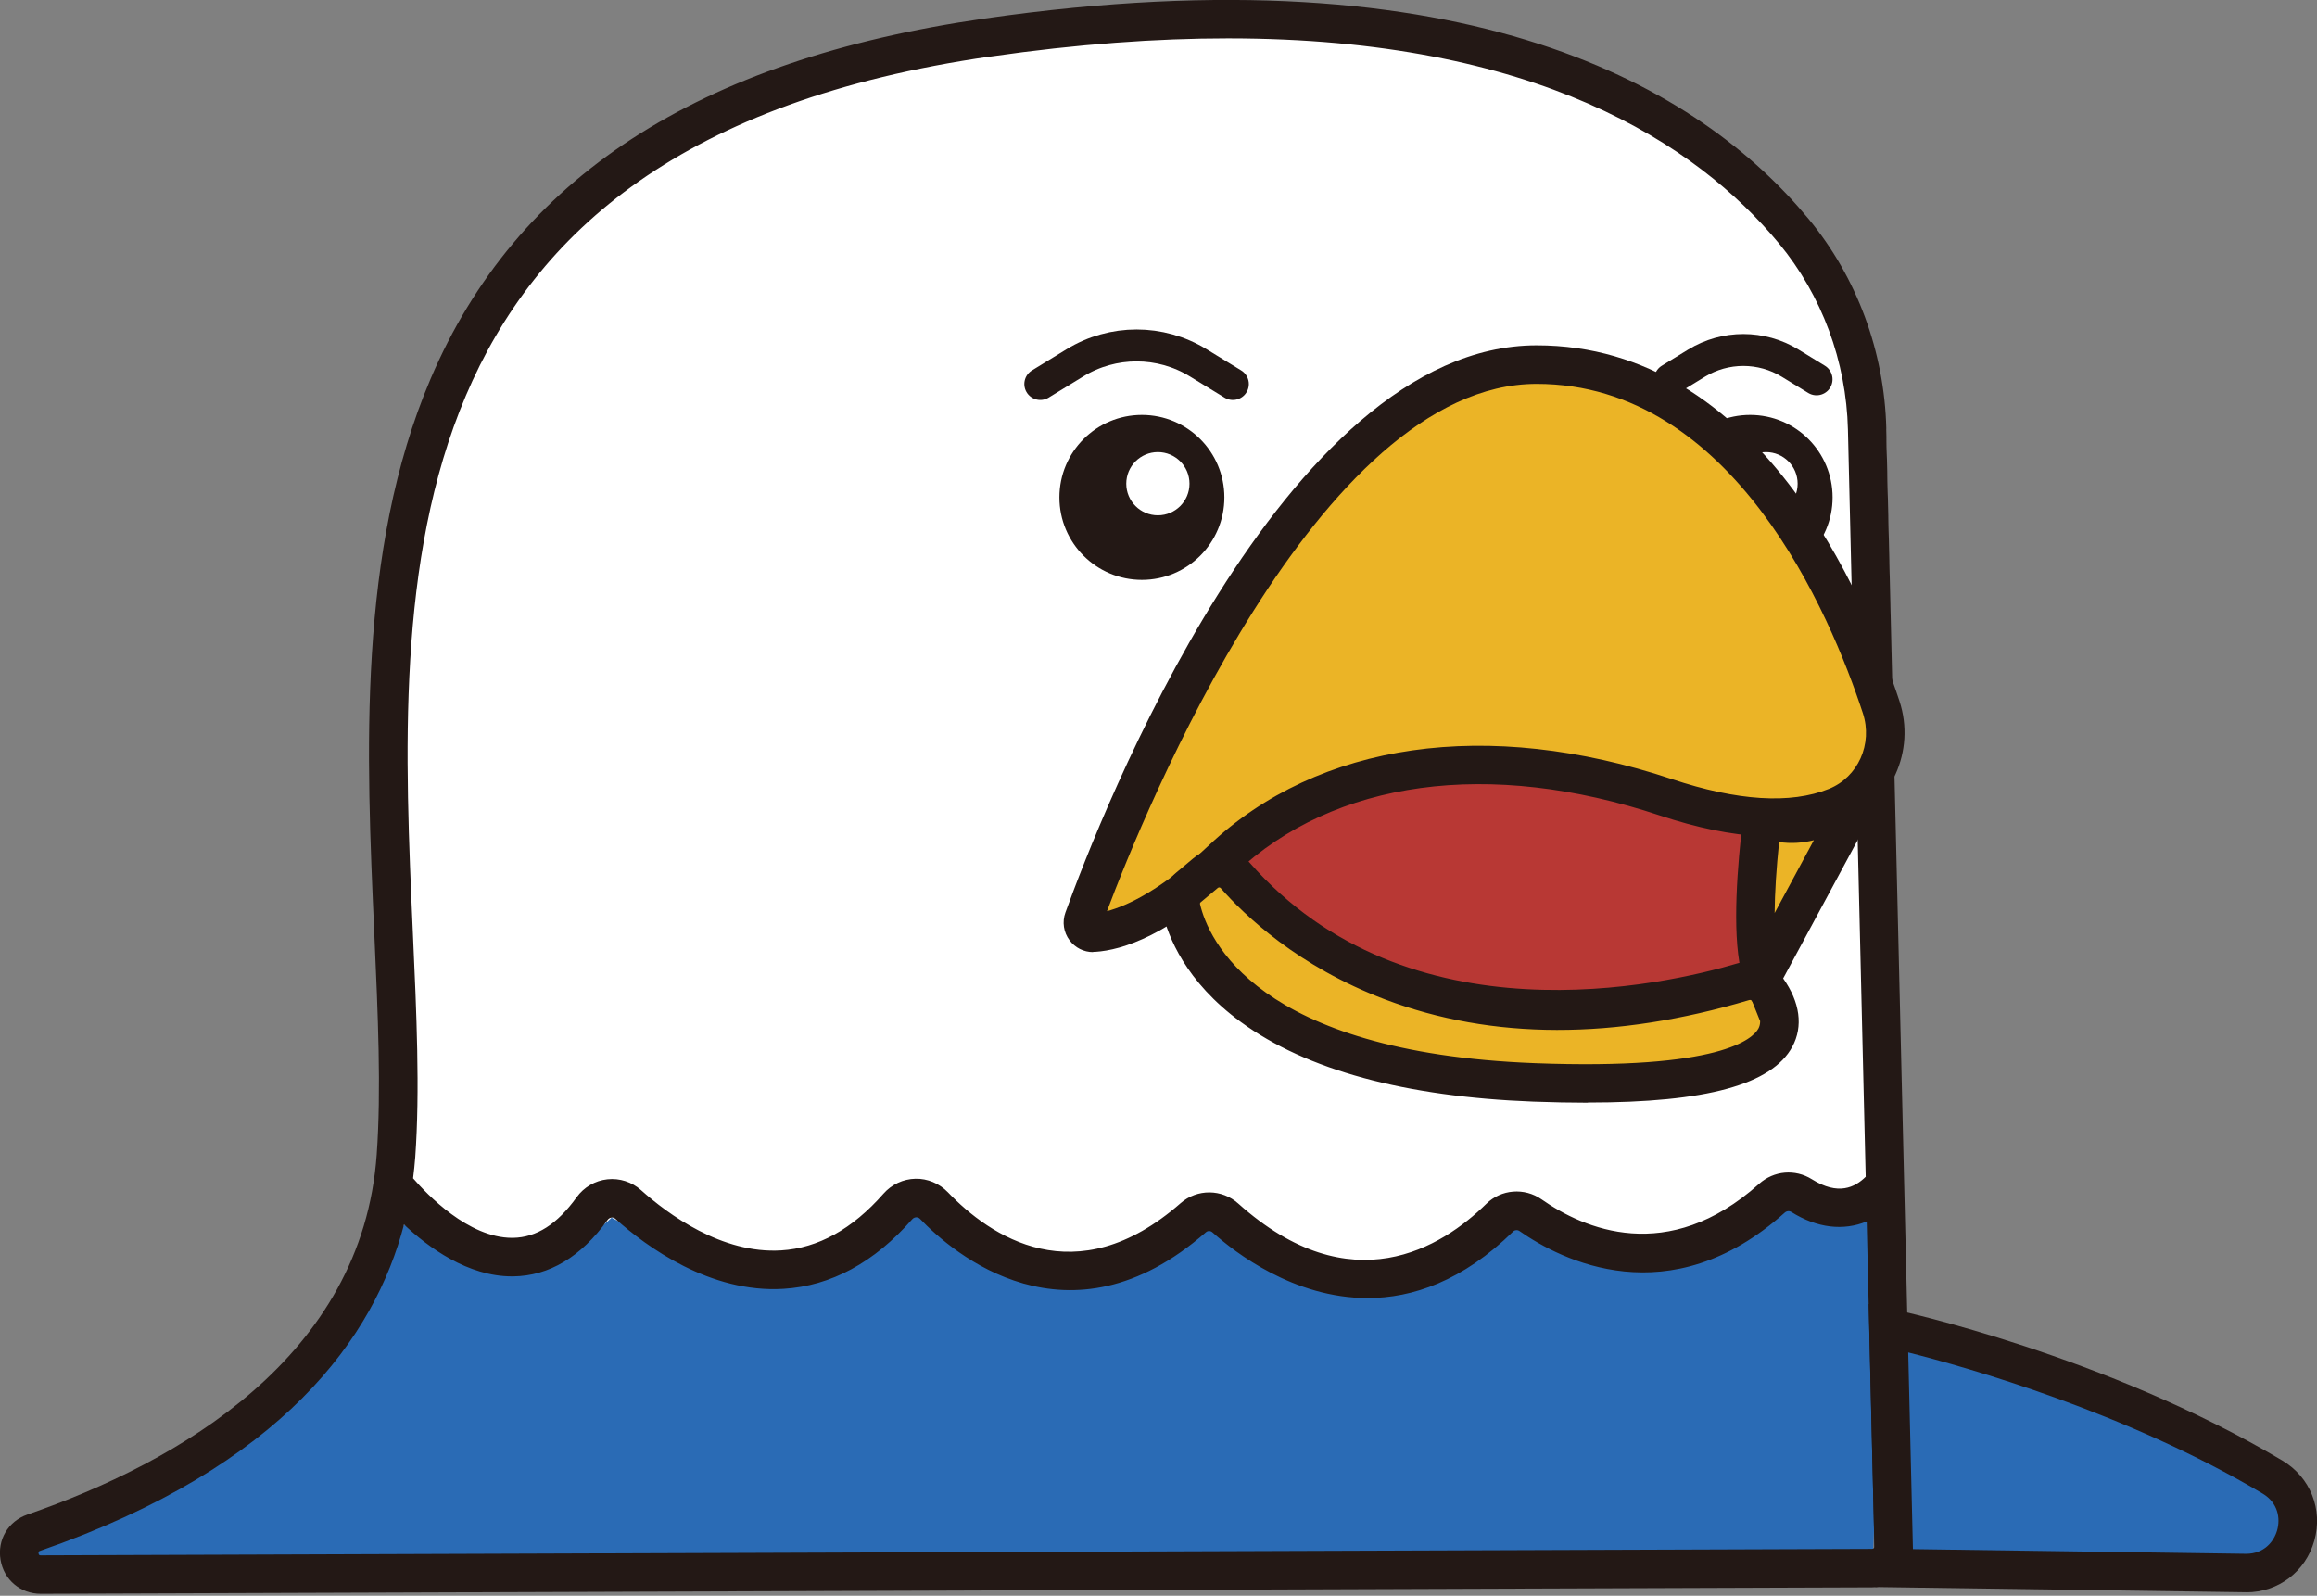 <svg width="363" height="250" viewBox="0 0 363 250" fill="none" xmlns="http://www.w3.org/2000/svg">
<rect x="0" y="0" width="363" height="250" fill="#808080" stroke="none"/>
<g clip-path="url(#clip0_358_750)">
<path d="M62.753 200.598C66.718 138.17 31.618 21.05 154.606 4.458C232.879 -6.097 273.099 19.026 286.836 40.438C292.379 49.077 295.319 59.488 295.548 70.139L298.379 204.273L62.753 200.61V200.598Z" fill="white"/>
<path d="M274.184 67.501C268.424 67.501 263.761 72.164 263.761 77.923C263.761 83.683 268.424 88.346 274.184 88.346C279.944 88.346 284.607 83.683 284.607 77.923C284.607 72.164 279.944 67.501 274.184 67.501Z" fill="#231815" stroke="#231815" stroke-width="5" stroke-miterlimit="10"/>
<path d="M276.678 80.731C279.413 80.731 281.631 78.514 281.631 75.778C281.631 73.043 279.413 70.826 276.678 70.826C273.943 70.826 271.726 73.043 271.726 75.778C271.726 78.514 273.943 80.731 276.678 80.731Z" fill="white"/>
<path d="M193.477 137.736C193.477 137.736 198.526 120.879 237.445 122.627C276.365 124.374 275.738 132.013 275.738 132.013L273.184 154.389C273.184 154.389 225.239 170.017 193.477 137.736Z" fill="#B83834"/>
<path d="M193.477 134.724C193.477 134.724 198.526 117.867 237.445 119.614C276.365 121.361 275.738 129.001 275.738 129.001L273.184 151.377C273.184 151.377 225.239 167.005 193.477 134.724Z" fill="#B83834"/>
<path d="M63.295 191.85C63.295 191.85 40.414 234.156 6.025 239.771L3.639 246.446H293.294L295.861 189.742C295.861 189.742 282.667 191.899 278.763 186.006C274.859 180.114 270.641 208.635 238.638 189.742C214.25 203.358 207.045 204.852 190.826 189.742C190.826 189.742 173.355 213.383 143.448 187.272C143.448 187.272 132.242 209.852 95.805 190.766C95.805 190.766 84.213 203.177 63.295 191.85Z" fill="#2A6BB5"/>
<path d="M295.524 67.163C295.234 55.114 290.921 43.45 283.354 34.305C266.509 13.941 230.421 -8.037 154.257 2.904C109.276 9.363 80.888 27.834 67.453 59.368C55.958 86.37 57.379 118.229 58.645 146.34C59.211 158.908 59.741 170.788 59.018 180.862C56.753 212.588 28.003 229.059 4.29 237.277C1.277 238.325 -0.446 241.241 0.085 244.374C0.615 247.507 3.205 249.688 6.386 249.688H6.41L293.307 248.676C295.042 248.676 296.656 247.977 297.861 246.748C299.066 245.519 299.705 243.868 299.669 242.145L295.512 67.176L295.524 67.163ZM155.112 8.869C168.86 6.892 181.235 6.013 192.381 6.013C240.723 6.013 265.81 22.569 278.715 38.149C285.414 46.246 289.258 56.608 289.511 67.308L292.294 184.356C290.607 186.019 288.005 187.344 283.872 184.754C281.245 183.103 277.907 183.392 275.594 185.464C261.255 198.297 248.085 192.501 241.518 187.898C238.831 186.019 235.192 186.308 232.867 188.585C225.95 195.381 211.696 204.418 193.995 188.549C191.429 186.248 187.549 186.224 184.97 188.489C168.499 202.936 155.052 193.61 148.497 186.778C147.172 185.404 145.304 184.621 143.424 184.669C141.508 184.705 139.677 185.561 138.4 187.019C133.532 192.562 128.146 195.538 122.386 195.887C113.096 196.466 104.637 190.212 100.42 186.44C98.986 185.163 97.07 184.549 95.166 184.754C93.238 184.958 91.467 185.995 90.335 187.573C87.298 191.79 84.033 193.875 80.358 193.923C80.309 193.923 80.261 193.923 80.213 193.923C73.393 193.923 66.898 187.115 64.718 184.597C64.862 183.476 64.971 182.368 65.055 181.283C65.802 170.861 65.26 158.811 64.681 146.063C62.211 91.07 59.139 22.629 155.124 8.857L155.112 8.869ZM293.548 242.542C293.475 242.615 293.391 242.651 293.294 242.651L6.398 243.663C6.242 243.663 6.085 243.663 6.037 243.362C5.989 243.061 6.121 243.024 6.266 242.964C44.39 229.746 58.705 209.407 63.296 191.839C67.151 195.465 73.309 199.96 80.201 199.96C80.273 199.96 80.346 199.96 80.406 199.96C86.045 199.888 91.021 196.911 95.203 191.104C95.395 190.838 95.66 190.766 95.805 190.754C95.962 190.73 96.191 190.754 96.395 190.935C101.312 195.333 111.264 202.611 122.747 201.912C130.17 201.466 136.966 197.791 142.918 191.007C143.135 190.754 143.4 190.718 143.545 190.706C143.689 190.706 143.942 190.742 144.147 190.959C149.196 196.237 167.354 211.973 188.935 193.043C189.224 192.79 189.67 192.802 189.959 193.068C193.538 196.273 202.755 203.358 214.25 203.358C221.275 203.358 229.144 200.707 237.084 192.911C237.337 192.67 237.747 192.646 238.06 192.863C244.531 197.393 261.532 206.165 279.606 189.983C279.908 189.706 280.329 189.67 280.667 189.887C284.691 192.405 288.812 192.863 292.451 191.357L293.656 242.301C293.656 242.398 293.62 242.494 293.548 242.566V242.542Z" fill="#231815"/>
<path d="M295.861 208.045C295.861 208.045 328.467 215.009 356.023 231.409C363.133 235.638 360.048 246.555 351.77 246.434L296.74 245.663L295.849 208.045H295.861Z" fill="#2A6BB5"/>
<path d="M351.903 249.446C351.903 249.446 351.794 249.446 351.734 249.446L293.812 248.627L292.764 204.297L296.499 205.093C297.849 205.382 329.9 212.346 357.578 228.818C361.952 231.421 363.964 236.469 362.578 241.373C361.205 246.229 356.939 249.458 351.915 249.458L351.903 249.446ZM299.693 242.687L351.818 243.422C351.818 243.422 351.878 243.422 351.903 243.422C354.71 243.422 356.252 241.518 356.758 239.723C357.265 237.915 356.939 235.457 354.481 233.987C333.057 221.239 308.224 214.214 298.958 211.876L299.693 242.675V242.687Z" fill="#231815"/>
<path d="M171.342 146.147C170.186 146.22 169.354 145.075 169.752 143.978C174.511 130.796 202.779 57.127 240.747 57.127C273.63 57.127 289.487 94.841 294.716 110.782C296.764 117.024 293.74 123.94 287.643 126.386C282.245 128.543 273.847 129.194 260.954 124.904C230.637 114.819 206.201 120.711 191.465 134.616C181.404 144.099 174.632 145.93 171.342 146.147Z" fill="#EBB426"/>
<path d="M171.246 149.16C169.8 149.16 168.451 148.485 167.571 147.316C166.631 146.063 166.378 144.436 166.92 142.954C172.27 128.121 200.972 54.102 240.747 54.102C275.521 54.102 292.077 93.082 297.584 109.83C300.162 117.663 296.283 126.157 288.776 129.17C281.402 132.122 271.726 131.64 260.026 127.748C233.312 118.868 209.069 122.157 193.549 136.785C183.259 146.485 175.909 148.846 171.559 149.124C171.463 149.124 171.366 149.124 171.27 149.124L171.246 149.16ZM240.747 60.139C206.442 60.139 179.174 127.459 173.427 142.749C176.548 141.918 181.934 139.472 189.404 132.423C206.587 116.217 233.023 112.445 261.906 122.049C272.22 125.483 280.498 126.001 286.523 123.591C291.089 121.759 293.439 116.554 291.848 111.722C286.751 96.215 271.581 60.139 240.735 60.139H240.747Z" fill="#231815"/>
<path d="M193.477 137.134C200.406 145.039 225.468 168.017 273.184 153.786C274.558 153.377 276.052 153.871 276.883 155.04C280.197 159.703 284.149 171.246 240.313 169.571C194.791 167.824 186.549 148.702 185.055 142.315C184.778 141.098 185.211 139.845 186.163 139.038L188.85 136.785C190.224 135.628 192.284 135.773 193.465 137.122L193.477 137.134Z" fill="#EBB426"/>
<path d="M248.736 172.752C246.061 172.752 243.217 172.692 240.205 172.583C220.082 171.812 204.671 167.619 194.405 160.112C185.717 153.762 182.982 146.665 182.139 142.99C181.596 140.665 182.404 138.267 184.259 136.724L186.946 134.471C189.573 132.278 193.525 132.579 195.767 135.134C220.649 163.522 260.677 154.365 272.352 150.882C274.967 150.099 277.787 151.063 279.365 153.28C282.004 157.004 282.522 160.799 280.799 163.98C277.594 169.908 267.34 172.728 248.76 172.728L248.736 172.752ZM191.007 139.026C190.935 139.026 190.862 139.05 190.802 139.098L188.115 141.351C188.019 141.424 187.983 141.532 188.007 141.629C189.272 147.051 196.779 164.884 240.446 166.559C269.629 167.679 274.642 162.691 275.485 161.136C276.22 159.787 275.329 158.028 274.449 156.787C274.365 156.678 274.22 156.63 274.063 156.666C252.977 162.944 233.782 162.92 216.986 156.57C203.382 151.425 195.007 143.424 191.224 139.11C191.224 139.11 191.091 139.014 191.019 139.014L191.007 139.026Z" fill="#231815"/>
<path d="M275.75 131.411C275.148 137.062 274.292 148.232 276.148 152.871L288.619 129.712C289.354 128.362 287.908 126.82 286.535 127.519C284.414 128.591 281.847 129.338 279.076 128.917C277.449 128.664 275.919 129.772 275.75 131.411Z" fill="#EBB426"/>
<path d="M275.75 159.968L273.353 154.003C271.376 149.087 271.931 138.833 272.75 131.097C272.919 129.495 273.714 128.073 274.991 127.097C276.268 126.109 277.931 125.687 279.546 125.94C281.317 126.217 283.209 125.844 285.185 124.844C286.968 123.94 289.113 124.289 290.523 125.723C291.945 127.181 292.258 129.35 291.294 131.146L275.762 159.968H275.75ZM278.727 131.917C278.293 136.11 278.052 139.881 278.028 143.038L284.173 131.627C282.341 132.085 280.522 132.182 278.727 131.917Z" fill="#231815"/>
<path d="M178.897 67.501C173.138 67.501 168.475 72.164 168.475 77.923C168.475 83.683 173.138 88.346 178.897 88.346C184.657 88.346 189.32 83.683 189.32 77.923C189.32 72.164 184.657 67.501 178.897 67.501Z" fill="#231815" stroke="#231815" stroke-width="5" stroke-miterlimit="10"/>
<path d="M181.404 80.731C184.139 80.731 186.356 78.514 186.356 75.778C186.356 73.043 184.139 70.826 181.404 70.826C178.669 70.826 176.451 73.043 176.451 75.778C176.451 78.514 178.669 80.731 181.404 80.731Z" fill="white"/>
<path d="M162.98 60.163L168.414 56.837C174.343 53.21 181.789 53.21 187.718 56.837L193.152 60.163" stroke="#231815" stroke-width="5" stroke-miterlimit="10" stroke-linecap="round"/>
<path d="M261.653 59.428L265.786 56.897C270.292 54.138 275.967 54.138 280.462 56.897L284.595 59.428" stroke="#231815" stroke-width="5" stroke-miterlimit="10" stroke-linecap="round"/>
</g>
<defs>
<clipPath id="clip0_358_750">
<rect width="363" height="249.7" fill="white"/>
</clipPath>
</defs>
</svg>
